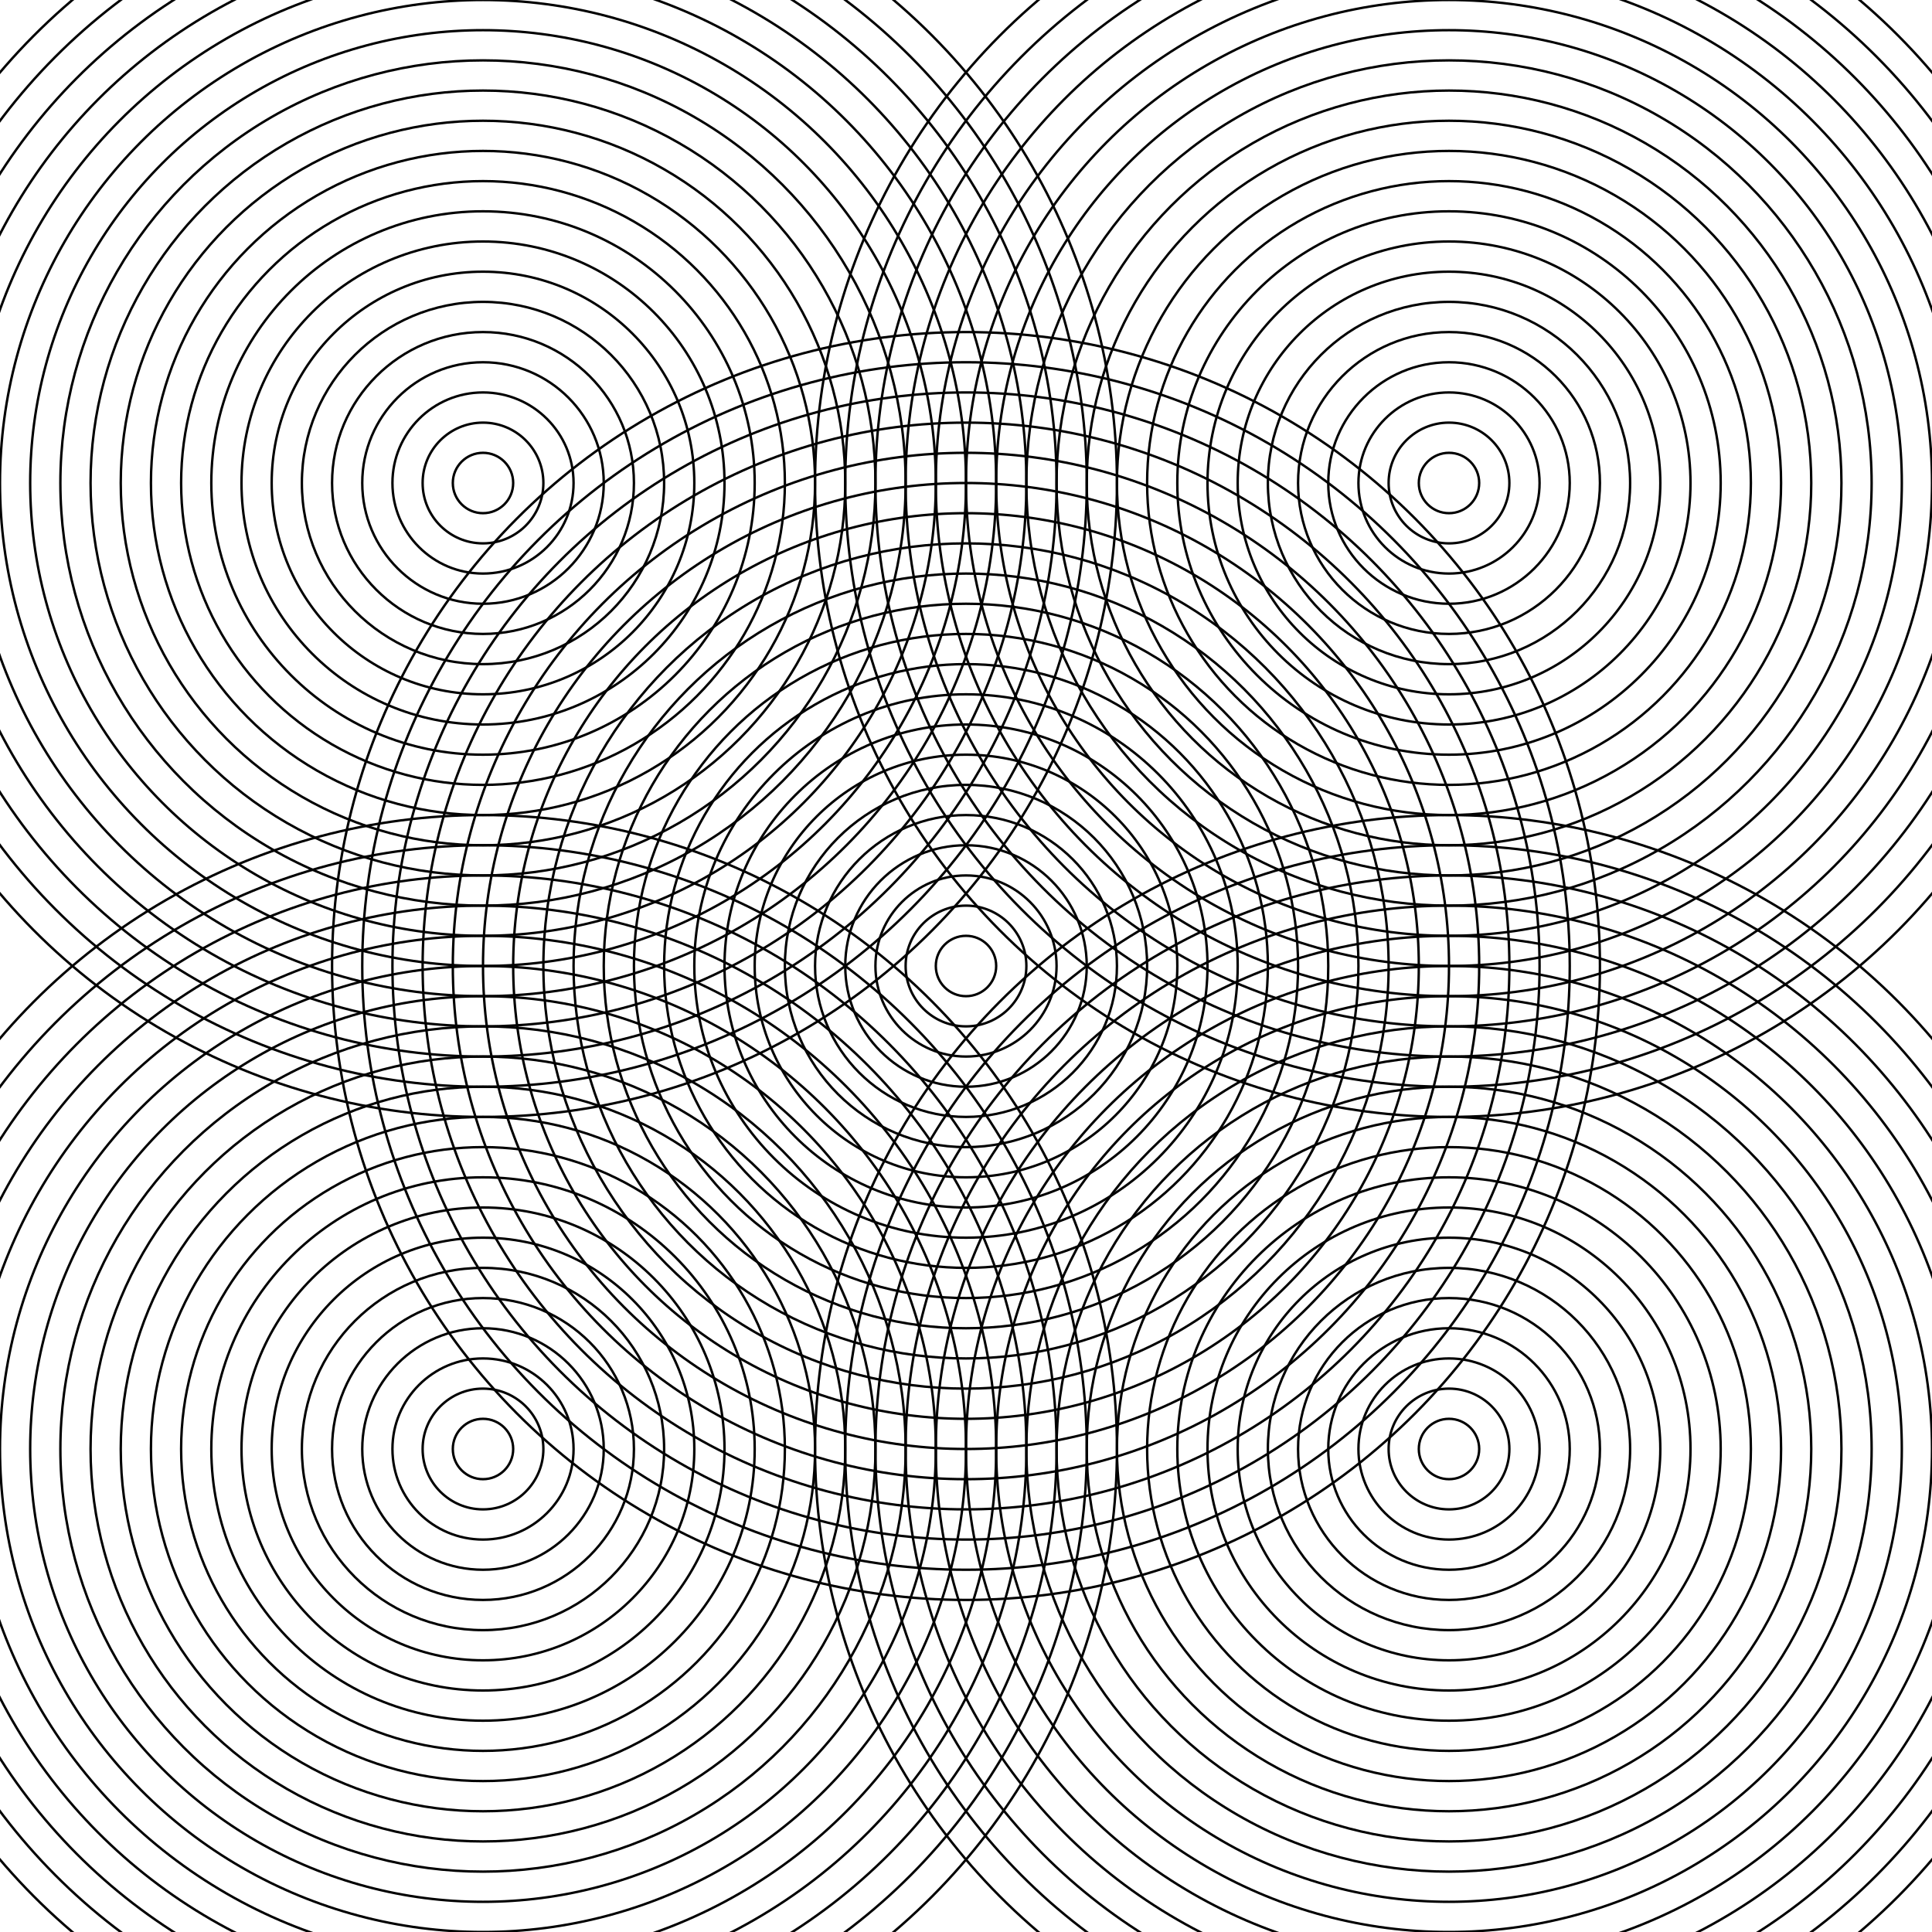 <?xml version="1.0"?>
<!DOCTYPE svg PUBLIC '-//W3C//DTD SVG 1.0//EN'
          'http://www.w3.org/TR/2001/REC-SVG-20010904/DTD/svg10.dtd'>
<svg xmlns:xlink="http://www.w3.org/1999/xlink" style="fill-opacity:1; color-rendering:auto; color-interpolation:auto; text-rendering:auto; stroke:black; stroke-linecap:square; stroke-miterlimit:10; shape-rendering:auto; stroke-opacity:1; fill:black; stroke-dasharray:none; font-weight:normal; stroke-width:1; font-family:'Dialog'; font-style:normal; stroke-linejoin:miter; font-size:12px; stroke-dashoffset:0; image-rendering:auto;" width="800" height="800" xmlns="http://www.w3.org/2000/svg"
><!--Generated by the Batik Graphics2D SVG Generator--><defs id="genericDefs"
  /><g
  ><g
    ><circle r="0" style="fill:none;" cx="400" cy="400"
    /></g
    ><g
    ><circle r="0" style="fill:none;" cx="200" cy="200"
      /><circle r="0" style="fill:none;" cx="600" cy="600"
      /><circle r="0" style="fill:none;" cx="200" cy="600"
      /><circle r="0" style="fill:none;" cx="600" cy="200"
      /><circle r="12.5" style="fill:none;" cx="400" cy="400"
      /><circle r="12.5" style="fill:none;" cx="200" cy="200"
      /><circle r="12.5" style="fill:none;" cx="600" cy="600"
      /><circle r="12.5" style="fill:none;" cx="200" cy="600"
      /><circle r="12.5" style="fill:none;" cx="600" cy="200"
      /><circle r="25" style="fill:none;" cx="400" cy="400"
      /><circle r="25" style="fill:none;" cx="200" cy="200"
      /><circle r="25" style="fill:none;" cx="600" cy="600"
      /><circle r="25" style="fill:none;" cx="200" cy="600"
      /><circle r="25" style="fill:none;" cx="600" cy="200"
      /><circle r="37.5" style="fill:none;" cx="400" cy="400"
      /><circle r="37.5" style="fill:none;" cx="200" cy="200"
      /><circle r="37.5" style="fill:none;" cx="600" cy="600"
      /><circle r="37.5" style="fill:none;" cx="200" cy="600"
      /><circle r="37.5" style="fill:none;" cx="600" cy="200"
      /><circle r="50" style="fill:none;" cx="400" cy="400"
      /><circle r="50" style="fill:none;" cx="200" cy="200"
      /><circle r="50" style="fill:none;" cx="600" cy="600"
      /><circle r="50" style="fill:none;" cx="200" cy="600"
      /><circle r="50" style="fill:none;" cx="600" cy="200"
      /><circle r="62.5" style="fill:none;" cx="400" cy="400"
      /><circle r="62.5" style="fill:none;" cx="200" cy="200"
      /><circle r="62.5" style="fill:none;" cx="600" cy="600"
      /><circle r="62.5" style="fill:none;" cx="200" cy="600"
      /><circle r="62.5" style="fill:none;" cx="600" cy="200"
      /><circle r="75" style="fill:none;" cx="400" cy="400"
      /><circle r="75" style="fill:none;" cx="200" cy="200"
      /><circle r="75" style="fill:none;" cx="600" cy="600"
      /><circle r="75" style="fill:none;" cx="200" cy="600"
      /><circle r="75" style="fill:none;" cx="600" cy="200"
      /><circle r="87.5" style="fill:none;" cx="400" cy="400"
      /><circle r="87.5" style="fill:none;" cx="200" cy="200"
      /><circle r="87.5" style="fill:none;" cx="600" cy="600"
      /><circle r="87.5" style="fill:none;" cx="200" cy="600"
      /><circle r="87.5" style="fill:none;" cx="600" cy="200"
      /><circle r="100" style="fill:none;" cx="400" cy="400"
      /><circle r="100" style="fill:none;" cx="200" cy="200"
      /><circle r="100" style="fill:none;" cx="600" cy="600"
      /><circle r="100" style="fill:none;" cx="200" cy="600"
      /><circle r="100" style="fill:none;" cx="600" cy="200"
      /><circle r="112.5" style="fill:none;" cx="400" cy="400"
      /><circle r="112.5" style="fill:none;" cx="200" cy="200"
      /><circle r="112.5" style="fill:none;" cx="600" cy="600"
      /><circle r="112.5" style="fill:none;" cx="200" cy="600"
      /><circle r="112.5" style="fill:none;" cx="600" cy="200"
      /><circle r="125" style="fill:none;" cx="400" cy="400"
      /><circle r="125" style="fill:none;" cx="200" cy="200"
      /><circle r="125" style="fill:none;" cx="600" cy="600"
      /><circle r="125" style="fill:none;" cx="200" cy="600"
      /><circle r="125" style="fill:none;" cx="600" cy="200"
      /><circle r="137.5" style="fill:none;" cx="400" cy="400"
      /><circle r="137.5" style="fill:none;" cx="200" cy="200"
      /><circle r="137.5" style="fill:none;" cx="600" cy="600"
      /><circle r="137.5" style="fill:none;" cx="200" cy="600"
      /><circle r="137.5" style="fill:none;" cx="600" cy="200"
      /><circle r="150" style="fill:none;" cx="400" cy="400"
      /><circle r="150" style="fill:none;" cx="200" cy="200"
      /><circle r="150" style="fill:none;" cx="600" cy="600"
      /><circle r="150" style="fill:none;" cx="200" cy="600"
      /><circle r="150" style="fill:none;" cx="600" cy="200"
      /><circle r="162.5" style="fill:none;" cx="400" cy="400"
      /><circle r="162.5" style="fill:none;" cx="200" cy="200"
      /><circle r="162.5" style="fill:none;" cx="600" cy="600"
      /><circle r="162.5" style="fill:none;" cx="200" cy="600"
      /><circle r="162.5" style="fill:none;" cx="600" cy="200"
      /><circle r="175" style="fill:none;" cx="400" cy="400"
      /><circle r="175" style="fill:none;" cx="200" cy="200"
      /><circle r="175" style="fill:none;" cx="600" cy="600"
      /><circle r="175" style="fill:none;" cx="200" cy="600"
      /><circle r="175" style="fill:none;" cx="600" cy="200"
      /><circle r="187.5" style="fill:none;" cx="400" cy="400"
      /><circle r="187.5" style="fill:none;" cx="200" cy="200"
      /><circle r="187.5" style="fill:none;" cx="600" cy="600"
      /><circle r="187.5" style="fill:none;" cx="200" cy="600"
      /><circle r="187.5" style="fill:none;" cx="600" cy="200"
      /><circle r="200" style="fill:none;" cx="400" cy="400"
      /><circle r="200" style="fill:none;" cx="200" cy="200"
      /><circle r="200" style="fill:none;" cx="600" cy="600"
      /><circle r="200" style="fill:none;" cx="200" cy="600"
      /><circle r="200" style="fill:none;" cx="600" cy="200"
      /><circle r="212.5" style="fill:none;" cx="400" cy="400"
      /><circle r="212.5" style="fill:none;" cx="200" cy="200"
      /><circle r="212.5" style="fill:none;" cx="600" cy="600"
      /><circle r="212.5" style="fill:none;" cx="200" cy="600"
      /><circle r="212.5" style="fill:none;" cx="600" cy="200"
      /><circle r="225" style="fill:none;" cx="400" cy="400"
      /><circle r="225" style="fill:none;" cx="200" cy="200"
      /><circle r="225" style="fill:none;" cx="600" cy="600"
      /><circle r="225" style="fill:none;" cx="200" cy="600"
      /><circle r="225" style="fill:none;" cx="600" cy="200"
      /><circle r="237.5" style="fill:none;" cx="400" cy="400"
      /><circle r="237.5" style="fill:none;" cx="200" cy="200"
      /><circle r="237.5" style="fill:none;" cx="600" cy="600"
      /><circle r="237.5" style="fill:none;" cx="200" cy="600"
      /><circle r="237.5" style="fill:none;" cx="600" cy="200"
      /><circle r="250" style="fill:none;" cx="400" cy="400"
      /><circle r="250" style="fill:none;" cx="200" cy="200"
      /><circle r="250" style="fill:none;" cx="600" cy="600"
      /><circle r="250" style="fill:none;" cx="200" cy="600"
      /><circle r="250" style="fill:none;" cx="600" cy="200"
      /><circle r="262.5" style="fill:none;" cx="400" cy="400"
      /><circle r="262.5" style="fill:none;" cx="200" cy="200"
      /><circle r="262.5" style="fill:none;" cx="600" cy="600"
      /><circle r="262.5" style="fill:none;" cx="200" cy="600"
      /><circle r="262.5" style="fill:none;" cx="600" cy="200"
    /></g
  ></g
></svg
>

